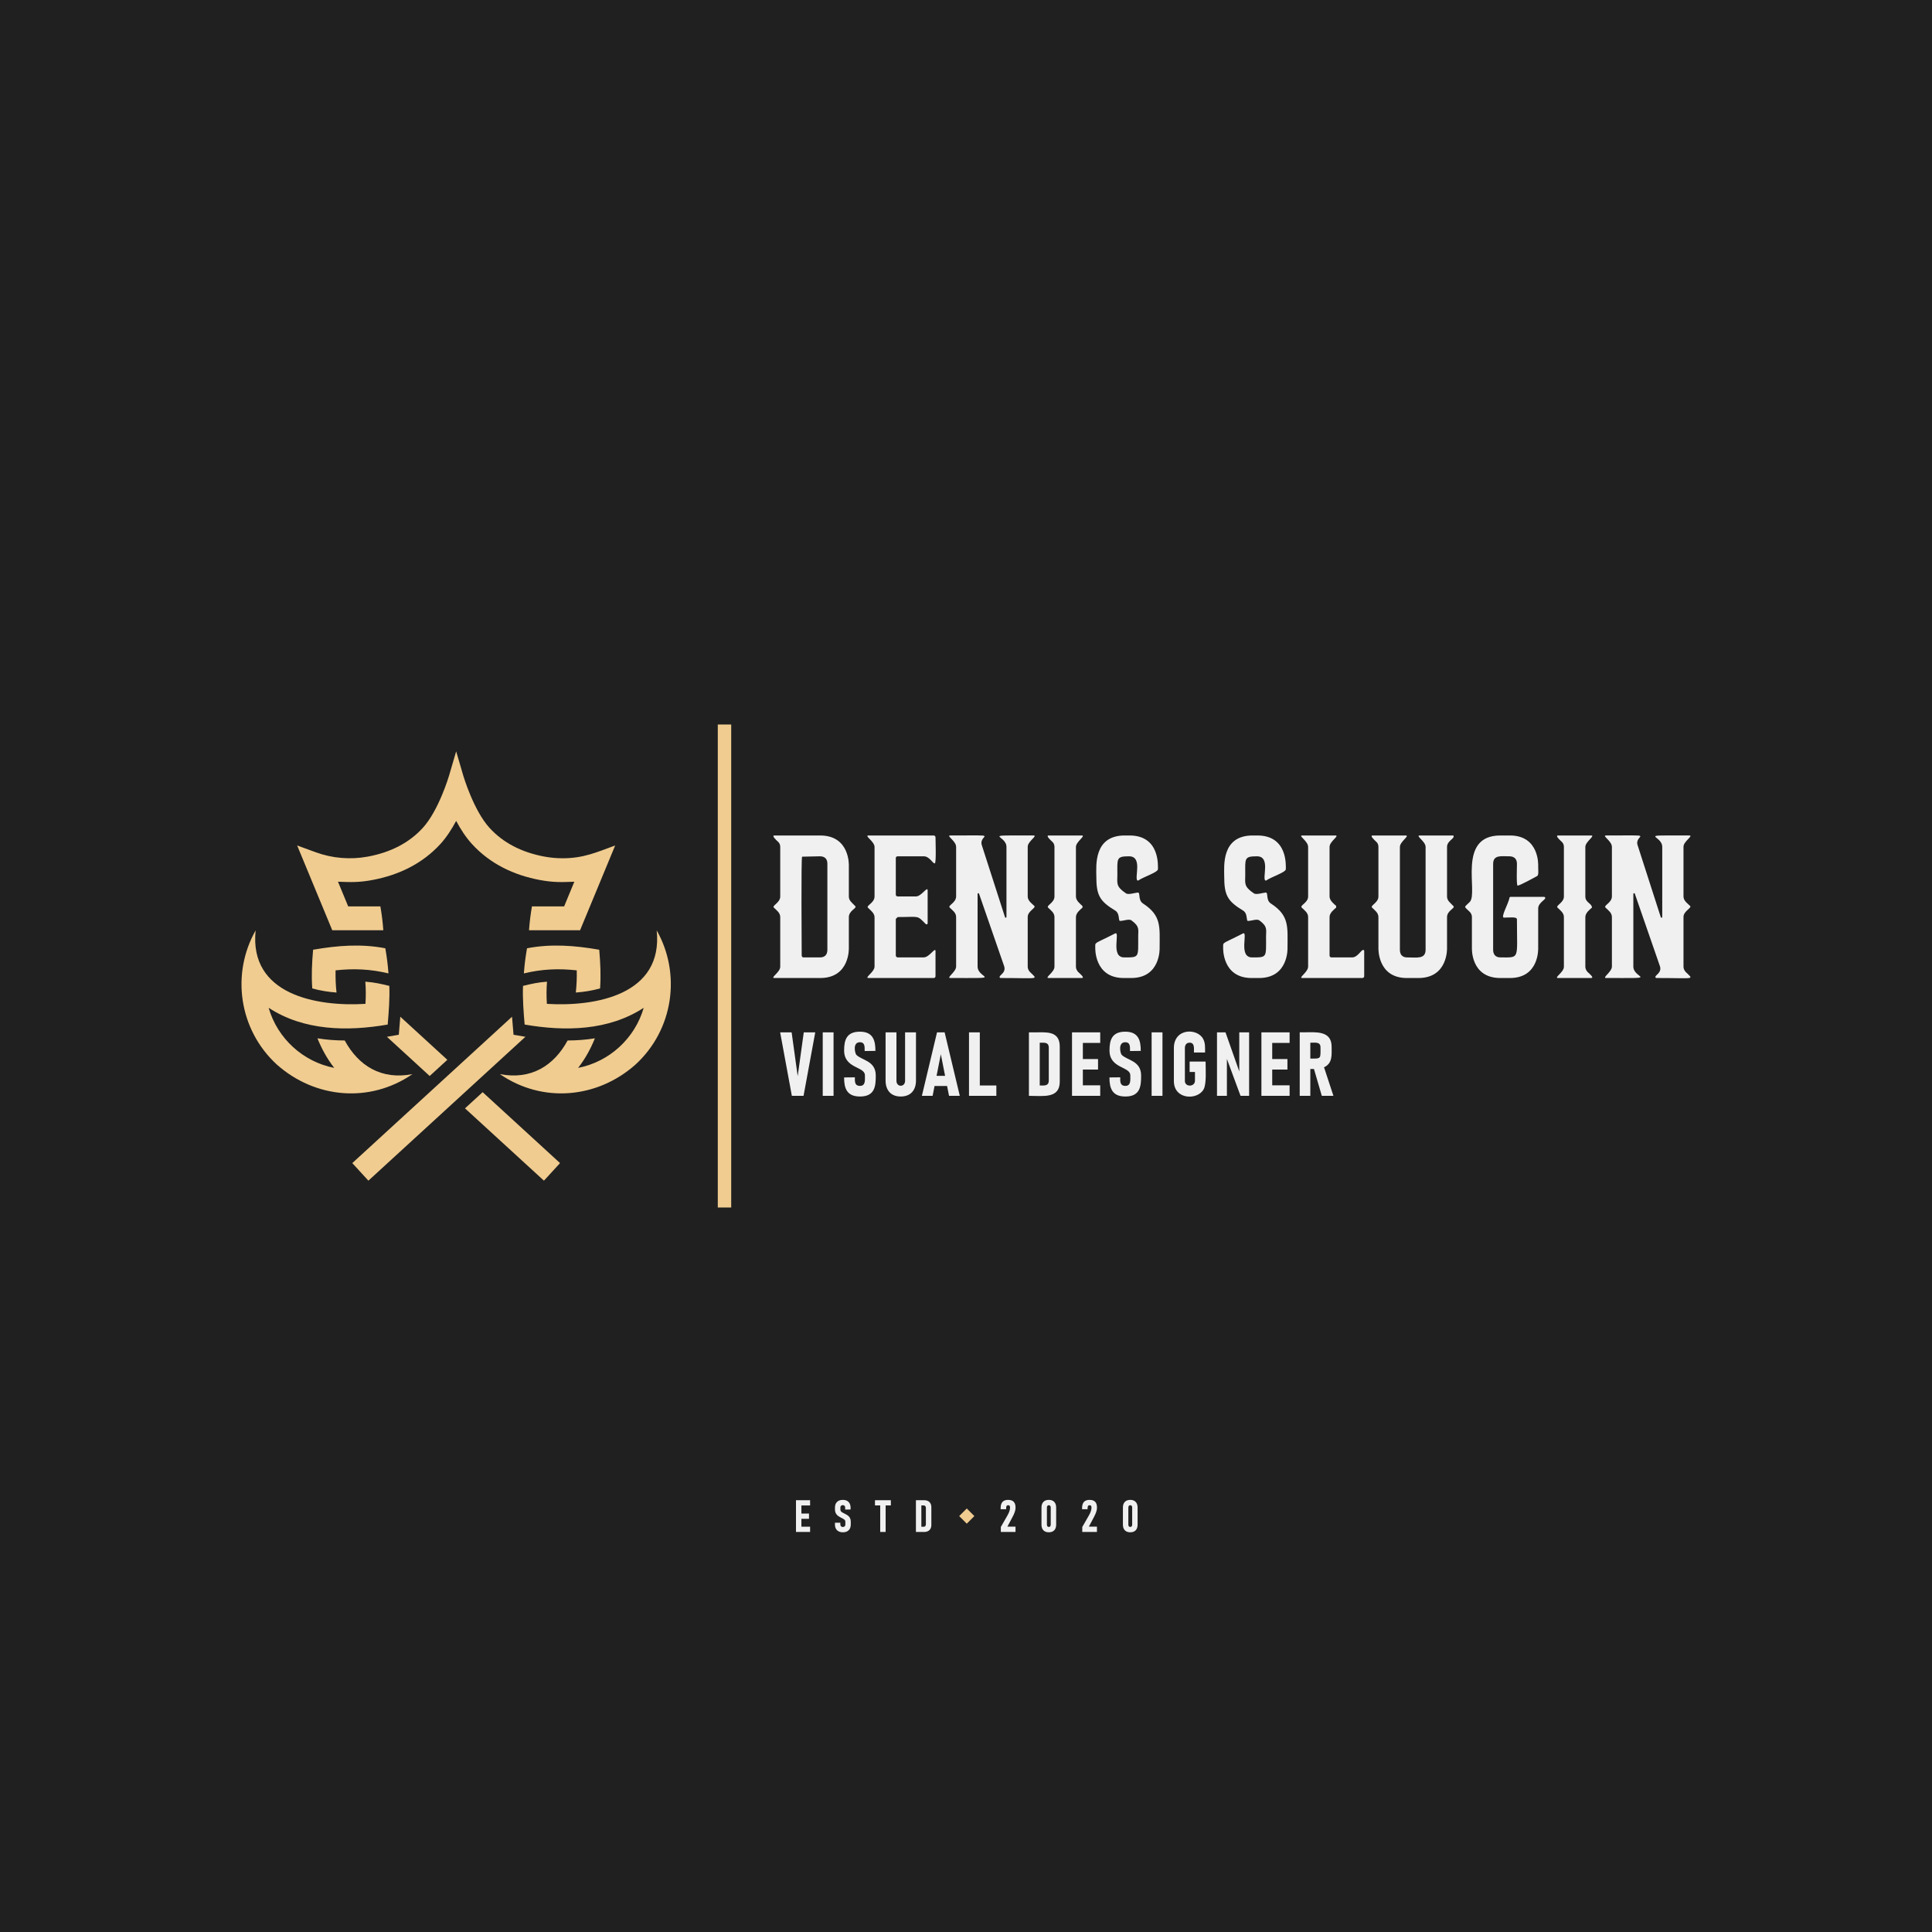 <?xml version="1.0" encoding="UTF-8"?>
<svg xmlns="http://www.w3.org/2000/svg" viewBox="0 0 8640 8640">
	<style>
		.dark {fill: #202020;}
		.light {fill: #f0f0f0;}
		.brand {fill: #f0cc90;}
	</style>
	<rect class="dark" x="0" y="0" width="8640" height="8640"/>
	<path class="brand" d="M1701.12,4053.36h-144l-45.6-110.28c58.2,2.4,94.08,3.36,152.88-7.44,117.48-21.72,223.92-72.48,305.16-161.28,27-29.64,50.4-65.76,70.44-103.2,19.92,37.44,43.44,73.44,70.44,103.08,81.24,88.92,187.56,139.68,305.04,161.4,58.92,10.8,94.68,9.84,153,7.44l-45.6,110.28h-144c-6.6,39.12-10.08,67.32-13.08,106.68h228.36l156.96-379.08c-83.52,30.6-141.6,57.24-235.08,57.24-27.36,0-54.6-2.52-81.12-7.44-102.48-18.96-185.28-62.16-245.76-128.52-71.28-77.88-116.88-231.96-117.36-233.52l-31.8-108.72-31.8,108.72c-.48,1.56-46.08,155.64-117.48,233.64-60.48,66.24-143.16,109.44-245.76,128.4-77.76,14.4-158.52,7.8-232.68-19.32l-83.4-30.48,156.96,379.08h228.36c-3-39.36-6.48-67.56-13.08-106.68h0Zm978.72,193.92c-110.76-19.32-216.12-27.12-323.04-6.48-7.2,42.12-10.92,71.16-14.04,112.32,80.28-19.32,154.2-22.68,236.52-13.68,.72,33.12-.6,66.36-4.2,99.24,36.6-2.64,73.08-8.52,108.48-18.36,4.2-58.68,1.32-113.52-3.72-173.04h0Zm-390,299.52l-714.36,654.6,72,78.6,702.24-643.44c-17.76-2.88-35.4-6-53.16-9.12-2.28-26.88-4.68-53.76-6.72-80.64h0Zm155.88-57.48c-2.28-33.84-2.16-66.12,.48-99.24-42.24,3.36-66.96,9.12-107.28,18.84-2.16,57.72,2.4,115.44,7.32,172.92,179.64,31.08,374.64,28.32,532.44-75-39.36,136.92-153.6,241.56-293.4,268.8,31.32-39.84,56.16-85.08,75.12-132.24-40.56,6.6-81,9.6-122.04,9.72-61.32,112.68-163.2,177.48-303,150.36,191.16,131.52,435.72,108.84,606.36-42.48,170.88-156.6,204.72-406.8,95.04-600.24,30.12,287.4-272.04,342-491.04,328.56h0Zm-1045.56-242.04c110.76-19.32,216.12-27.12,323.04-6.48,7.2,42.12,10.92,71.16,14.04,112.32-80.28-19.32-154.2-22.68-236.52-13.68-.72,33.12,.6,66.36,4.2,99.24-36.6-2.64-73.08-8.52-108.48-18.36-4.2-58.68-1.32-113.52,3.72-173.04h0Zm390,299.52l210.36,192.72-78.96,72.36-191.28-175.32c17.76-2.88,35.4-6,53.16-9.12,2.28-26.88,4.68-53.76,6.72-80.64h0Zm368.28,337.44l346.08,317.16-72,78.6-353.04-323.4,78.96-72.36h0Zm-524.16-394.92c2.28-33.84,2.16-66.12-.48-99.24,42.24,3.36,66.96,9.12,107.28,18.84,2.16,57.72-2.4,115.44-7.32,172.92-179.64,31.08-374.64,28.32-532.44-75,39.36,136.92,153.6,241.56,293.4,268.8-31.32-39.84-56.16-85.08-75.12-132.24,40.56,6.6,81,9.6,122.04,9.72,61.32,112.68,163.2,177.48,303,150.36-191.16,131.52-435.72,108.84-606.36-42.48-170.88-156.6-204.72-406.8-95.04-600.24-30.12,287.4,272.04,342,491.04,328.56h0Z"/>
	<rect class="brand" x="3210" y="3240" width="60" height="2160"/>
	<path class="light" d="M3824.64,4052.16c-13.2-14.28-28.56-24-28.56-42.72v-138.48s5.76-134.64-128.28-134.64h-204.24c-14.4,0,6.6,19.56,16.2,28.32,6.6,5.76,9.48,14.28,9.48,22.8v222c0,27.72-37.8,40.2-28.56,49.44,12.48,12.24,28.56,22.92,28.56,42.6v222c0,24.96-46.92,50.28-25.68,50.28h204.24c134.04,0,128.28-134.76,128.28-134.76v-137.52c0-30,38.04-39.84,28.56-49.32h0Zm-283.44,848.52l-52.32-283.92h51.36l27.12,196.08,27.12-196.08h51.36l-52.32,283.92h-52.32Zm1108.56-46.44c18.6,0,40.44,4.32,40.44-22.68v-145.68c0-26.76-21.12-22.68-40.44-22.68v191.04h0Zm-16.2-237.48c45,0,105.72-7.56,105.72,63.6v156.72c0,76.8-72.84,63.6-137.88,63.6v-283.92h32.16Zm-905.88,0v283.92h-48.36v-283.92h48.36Zm118.32,286.92c-60,0-71.16-38.16-71.16-85.32l48.24-.48c0,15.6-2.88,38.28,22.8,38.28s22.08-26.4,22.08-47.4c0-40.08-93-29.28-93-111.12,0-46.92,11.04-83.88,70.56-83.88s69.36,39.96,69.36,85.92l-48.24,.6c0-15.48,3-39.36-21.12-39.36-33.96,0-21.84,50.04-16.08,56.16,23.76,25.2,87,25.68,87,92.88,0,44.76-2.28,93.72-70.44,93.72h0Zm182.16,0c-43.68,0-67.8-27.84-67.8-71.64v-215.28h48.6v216.6c0,29.76,38.64,29.4,38.64,0v-216.6h48.72v215.28c0,43.92-24.36,71.64-68.16,71.64Zm94.56-3l67.68-283.92h34.08l67.8,283.92h-48.12l-8.76-44.04h-56.04l-8.64,44.04h-48Zm103.8-89.4l-19.08-96.72-19.08,96.72h38.16Zm106.92,89.4v-283.92h48.36v237.48h73.92v46.44h-122.28Zm460.68,0v-283.92h126.12v47.28h-77.64v72h67.92v47.04h-67.92v70.44h77.64v47.16h-126.12Zm238.68,3c-60,0-71.28-38.16-71.28-85.32l48.24-.48c0,15.6-2.88,38.28,22.92,38.28s22.08-26.4,22.08-47.4c0-40.08-93-29.28-93-111.12,0-46.92,11.04-83.88,70.56-83.88s69.24,39.96,69.24,85.92l-48.24,.6c0-15.48,3.12-39.36-21-39.36-33.96,0-21.96,50.04-16.2,56.16,23.88,25.2,87,25.68,87,92.88,0,44.76-2.28,93.72-70.32,93.72h0Zm165.84-286.92v283.92h-48.48v-283.92h48.48Zm121.44,130.68h71.4c0,34.56,4.68,98.28-8.4,123.24-26.16,50.28-133.44,48.72-133.44-36.36v-147.24c0-89.88,105.24-90.6,131.16-40.56,9.84,18.84,8.28,38.64,8.28,60.24h-49.8c0-17.76,4.08-43.92-19.32-43.92-14.28,0-21.12,10.44-21.12,24.24v147.24c0,27.6,45.12,27.48,45.12-1.56v-38.88h-23.88v-46.44h0Zm122.4,153.12v-283.8h38.04l61.56,174.72v-174.72h44.04v283.8h-38.4l-60.96-165v165h-44.28Zm198.6,.12v-283.92h126.12v47.28h-77.76v72h68.04v47.04h-68.04v70.44h77.76v47.16h-126.12Zm218.76-166.56c49.56,0,45.48,1.92,45.48-50.4,0-25.56-23.64-20.64-45.48-20.64v71.04Zm-25.8-117.6c48.48,0,121.08-9,121.08,64.44,0,35.88,5.04,73.8-33.96,92.04l42,127.68h-51.96l-35.04-120.12h-16.32v120.12h-47.4v-284.16h21.6Zm-2133.96-369.84c0,32.16-21.84,34.92-34.2,34.92h-73.08c-4.8,0-7.56-4.68-7.56-8.52,0-42.48-3.12-435.36,1.8-441.96l78.84-1.68c12.36,0,34.2,2.88,34.2,34.08v383.16h0Zm2057.76-7.68c0-92.88,9.36-144.12-74.16-198.24-24.36-15.72-10.32-50.28-23.64-49.2-12.96,1.08-42,10.8-52.32,3.84-46.56-31.44-38.88-44.64-38.88-83.52,0-72.72-6-82.44,52.2-82.44,61.8,0,23.64,94.56,37.08,108,1.92,0,3.72,.96,4.68,0,20.52-14.88,87.48-36.36,87.48-50.16,0-15.48,9.12-150.96-127.32-150.96h-20.88c-141.24,0-127.32,138.12-127.32,182.28,0,83.4,13.32,110.76,84.48,153.6,20.16,12.24,13.8,40.08,20.04,46.32,19.56,0,42.48-11.04,53.16-1.92,37.08,26.64,29.4,41.88,29.4,70.2,0,96.24,6.12,94.8-62.64,94.8-63.36,0-15.6-119.88-40.92-107.04-97.56,50.16-87.72,36.48-88.32,63.48,0,0-5.64,135.72,127.32,135.72h33.24c132.96,0,127.32-134.76,127.32-134.76h0Zm-1743.24-409.56h116.88c26.28,0,41.28,35.4,49.32,31.32,6.6-3.24,2.88-102.48,2.88-115.92,0-4.68-3.84-8.52-7.56-8.52h-291.72c-21.36,0,26.64,26.4,26.64,51.36v221.28c0,29.4-38.88,40.92-29.4,50.4,11.04,11.16,29.4,24.24,29.4,42.72v220.44c0,24.72-47.88,51.24-26.64,51.24h291.72c3.72,0,7.56-3.72,7.56-7.56v-111.96c0-22.44-26.52,27.36-53.16,27.36h-115.92c-4.32,0-8.52-3.96-8.52-8.4v-163.68l8.52-8.4c100.32,0,84.6-9.6,125.4,31.2,3.48,3.48,8.52,.48,8.52-2.88v-147c0-22.08-27.48,26.52-52.2,26.52h-81.72c-4.8,0-8.52-3.72-8.52-7.56v-164.4c0-4.68,3.72-7.56,8.52-7.56h0Zm590.88,516.84c-5.64-6.72-9.48-14.28-9.48-22.8v-222.96c0-26.52,38.76-40.32,29.4-49.32-10.08-9.6-29.4-22.92-29.4-41.76v-222.96c0-24.24,47.04-50.16,25.68-50.16-244.44,0-120.72-5.28-120.72,51.12v313.08c0,3.48-4.68,5.88-6.6,.96-19.92-62.52-83.64-259.8-103.56-321.6-16.8-51,95.16-43.56-140.64-43.56-21.24,0,25.68,23.88,25.68,51.12v221.04c0,29.52-38.52,40.32-28.56,50.4,13.2,13.08,28.56,22.8,28.56,42.6v221.04c0,24.24-45.84,51.24-25.68,51.24,247.2,0,121.68,4.8,121.68-51.24v-324.48c0-3.36,4.44-5.88,6.6-.96,20.88,60.84,90.24,260.04,112.08,323.52,10.44,30.96-24.6,40.92-19.92,50.28,.96,1.92,1.92,2.88,4.68,2.88,175.8,0,167.04,9.36,130.2-27.48h0Zm215.64,0c-5.64-6.72-9.48-14.28-9.48-22.8v-222c0-19.56,20.64-34.56,29.4-42.6v-6.72c-11.04-11.04-29.4-24.24-29.4-42.72v-222c0-23.76,46.68-51.12,25.68-51.12h-147.24c-14.52,0,6.72,19.68,16.08,28.32,6.72,5.76,9.48,14.28,9.48,22.8v222c0,27.72-37.68,40.2-28.44,49.44,12.6,12.6,28.44,23.04,28.44,42.6v222c0,24.96-46.92,50.28-25.56,50.28h147.24c16.8,0-10.68-21.96-16.2-27.48h0Zm364.8-107.28c0-92.88,9.36-144.12-74.04-198.24-24.36-15.72-10.44-50.28-23.76-49.2-12.96,1.08-41.88,10.8-52.32,3.84-46.56-31.44-38.88-44.64-38.88-83.52,0-72.72-5.88-82.44,52.2-82.44,61.8,0,23.64,94.56,37.08,108,1.92,0,3.84,.96,4.68,0,20.64-14.88,87.48-36.36,87.48-50.16,0-15.48,9.12-150.96-127.32-150.96h-20.88c-141.24,0-127.32,138.12-127.32,182.28,0,83.4,13.32,110.76,84.6,153.6,20.04,12.24,13.68,40.08,19.92,46.32,19.56,0,42.48-11.04,53.16-1.92,37.08,26.64,29.52,41.88,29.52,70.2,0,96.24,6,94.8-62.76,94.8-63.24,0-15.6-119.88-40.8-107.04-97.68,50.16-87.84,36.48-88.44,63.48,0,0-5.64,135.72,127.32,135.72h33.24c133.08,0,127.32-134.76,127.32-134.76Zm912,9.6c-9.6-4.92-24.6,33-51.24,33h-93.12c-3.84,0-7.68-3.72-7.68-8.52v-172.56c0-18.6,21.48-34.32,29.52-41.64v-7.68c-8.04-7.32-29.52-23.16-29.52-41.76v-222c0-25.2,47.04-51.12,25.68-51.12h-147.24c-21.24,0,25.68,24.24,25.68,51.12v222c0,28.08-38.52,39.48-28.56,49.44,12,11.76,28.56,23.04,28.56,41.64v222c0,25.92-46.08,51.24-25.68,51.24h267.96c3.72,0,8.52-2.88,8.52-7.56v-113.88c0-1.92-.96-3.72-2.88-3.72h0Zm401.88-196.44c-13.2-14.28-28.56-24-28.56-42.72v-222c0-27,32.4-35.88,29.52-48.24,0-1.92-1.92-2.88-3.84-2.88h-147.24c-21.96,0,25.68,25.8,25.68,51.12v459.24c0,43.8-38.52,34.92-81.72,34.92-11.4,0-33.24-2.76-33.24-34.92v-459.24c0-23.88,46.68-51.12,25.68-51.12h-147.24c-14.52,0,6.6,19.56,16.08,28.32,6.72,5.76,9.48,14.28,9.48,22.8v222c0,27.72-37.8,40.2-28.44,49.44,12.36,12.24,28.44,23.04,28.44,42.6v137.52s-5.64,134.76,127.32,134.76h51.36c133.92,0,128.16-134.76,128.16-134.76v-137.52c0-30,38.04-39.84,28.56-49.32Zm410.4-38.4c-.96-.96-2.88-2.88-4.8-2.88h-150.12c-2.76,0-4.68,1.92-4.68,3.84-4.68,26.64-41.28,88.92-24.72,88.92,25.56,0,57.96-4.92,57.96,7.68,0,180.84,14.4,170.28-72.24,170.28-12.36,0-34.2-2.76-34.2-34.92v-383.04c0-41.64,36.24-34.2,71.28-34.2,12.36,0,35.16,2.88,35.16,34.2,0,10.32-3,95.52,2.88,96.84,6.84,1.68,81.36-39.24,87.36-42.72,8.4-4.92,4.32-26.64,4.8-46.56,0,0,6.6-134.88-126.36-134.88h-42.84c-196.32,0-97.2,257.04-136.8,297.24-26.76,27.24-27.96,16.68,0,44.4,5.76,5.76,9.6,14.28,9.6,22.8v138.24s-6.72,134.76,127.2,134.76h42.84c132.96,0,126.36-134.76,126.36-134.76v-176.04c0-27.24,36.12-39.6,31.32-49.2h0Zm189,332.52c-5.64-6.72-9.48-14.28-9.48-22.8v-222c0-19.56,20.76-34.56,29.52-42.6,0-19.32-29.52-21.84-29.52-49.44v-222c0-23.76,46.68-51.12,25.68-51.12h-147.24c-14.52,0,6.72,19.68,16.08,28.32,6.72,5.76,9.6,14.28,9.6,22.8v222c0,27.72-37.8,40.2-28.56,49.44,12.6,12.6,28.56,23.04,28.56,42.6v222c0,24.96-47.04,50.28-25.68,50.28h147.24c16.8,0-10.56-21.96-16.2-27.48h0Zm438.96,0c-5.76-6.72-9.48-14.28-9.48-22.8v-222.96c0-26.52,38.76-40.32,29.4-49.32-10.08-9.6-29.4-22.92-29.4-41.76v-222.96c0-24.24,47.04-50.16,25.56-50.16-244.32,0-120.6-5.28-120.6,51.12v313.08c0,3.48-4.68,5.88-6.6,.96-20.04-62.52-83.64-259.8-103.56-321.6-16.8-51,95.16-43.56-140.64-43.56-21.24,0,25.68,23.88,25.68,51.12v221.04c0,29.52-38.52,40.32-28.56,50.4,13.2,13.08,28.56,22.8,28.56,42.6v221.04c0,24.24-45.96,51.24-25.68,51.24,247.08,0,121.56,4.8,121.56-51.24v-324.48c0-3.36,4.56-5.88,6.72-.96,20.88,60.84,90.24,260.04,112.08,323.52,10.44,30.96-24.72,40.92-19.92,50.28,.96,1.92,1.8,2.88,4.68,2.88,175.8,0,167.04,9.36,130.2-27.48h0Z"/>
	<rect class="brand" x="4299.45" y="6756" width="48" height="48" transform="translate(-3527.87 5042.96) rotate(-45)"/>
	<path class="light" d="M3559.68,6851.04v-142.08h63.12v23.64h-38.88v36.12h33.96v23.52h-33.96v35.16h38.88v23.64h-63.12Zm916.08,0v-22.2l28.56-49.8c4.44-7.56,7.56-14.28,9.6-20.28,2.04-5.88,3-11.04,3-15.36v-1.8c0-3.48-.6-6-1.92-7.68-1.32-1.68-3.36-2.52-6.24-2.52-3.24,0-5.52,.96-6.96,3.12-1.56,2.04-2.28,5.28-2.28,9.72v5.16h-24.6v-5.16c0-12.36,2.76-21.6,8.28-27.6,5.52-6.12,13.8-9.12,25.08-9.12s19.56,2.88,25.08,8.52c5.4,5.64,8.16,14.16,8.16,25.56v1.92c0,5.16-1.08,11.16-3.36,18s-5.76,14.52-10.44,23.16l-22.56,42.48h36.24v23.88h-65.64Zm214.56,1.44c-10.32,0-18.48-3-24.12-8.88-5.76-6-8.64-14.4-8.64-25.32v-76.56c0-10.8,2.88-19.32,8.64-25.2,5.76-6,13.8-9,24.12-9s18.48,3,24.24,9c5.76,5.88,8.64,14.4,8.64,25.2v76.56c0,10.92-2.88,19.32-8.64,25.32-5.64,5.88-13.8,8.88-24.24,8.88Zm0-23.88c2.76,0,4.8-.84,6.36-2.64,1.56-1.92,2.28-4.44,2.28-7.68v-76.56c0-3.24-.72-5.76-2.28-7.56-1.56-1.92-3.6-2.76-6.36-2.76-2.52,0-4.68,.84-6.24,2.76-1.56,1.8-2.28,4.32-2.28,7.56v76.56c0,3.24,.72,5.76,2.28,7.68,1.56,1.8,3.6,2.64,6.24,2.64Zm149.64,22.44v-22.2l28.56-49.8c4.44-7.56,7.68-14.28,9.6-20.28,2.04-5.88,3-11.04,3-15.36v-1.8c0-3.48-.6-6-1.92-7.68-1.32-1.68-3.36-2.52-6.24-2.52-3.24,0-5.52,.96-6.96,3.12-1.44,2.04-2.28,5.28-2.28,9.72v5.16h-24.6v-5.16c0-12.36,2.88-21.6,8.28-27.6,5.52-6.12,13.92-9.12,25.08-9.12s19.56,2.88,25.08,8.52c5.52,5.64,8.16,14.16,8.16,25.56v1.92c0,5.16-1.08,11.16-3.36,18s-5.76,14.52-10.32,23.16l-22.56,42.48h36.12v23.88h-65.64Zm214.68,1.44c-10.44,0-18.6-3-24.24-8.88-5.76-6-8.64-14.4-8.64-25.32v-76.56c0-10.8,2.88-19.32,8.64-25.2,5.76-6,13.8-9,24.24-9s18.36,3,24.12,9c5.76,5.88,8.64,14.4,8.64,25.2v76.56c0,10.92-2.88,19.32-8.52,25.32-5.76,5.88-13.8,8.88-24.24,8.88h0Zm0-23.88c2.64,0,4.68-.84,6.24-2.64,1.56-1.92,2.28-4.44,2.28-7.68v-76.56c0-3.24-.72-5.76-2.28-7.56-1.56-1.92-3.6-2.76-6.24-2.76s-4.8,.84-6.24,2.76c-1.56,1.8-2.4,4.32-2.4,7.56v76.56c0,3.24,.72,5.76,2.28,7.68,1.56,1.8,3.6,2.64,6.36,2.64Zm-1285.08,23.88c-7.44,0-13.92-1.44-19.2-4.2s-9.36-6.72-12.24-11.88c-2.76-5.28-4.2-11.52-4.2-18.96v-7.68l24.12-.12v7.56c0,3.6,.96,6.36,3,8.52,2.04,2.04,4.8,3,8.4,3s6.24-.96,8.16-3,2.88-4.8,2.88-8.28v-12.48c0-2.88-.84-5.4-2.64-7.32-1.68-2.04-3.96-3.72-6.84-5.4-2.88-1.56-5.88-3.12-9.24-4.8-3.24-1.68-6.48-3.48-9.72-5.52-3.36-1.92-6.36-4.44-9-7.2-2.76-2.88-4.92-6.36-6.6-10.44-1.56-4.08-2.4-9-2.4-14.88v-7.32c0-10.92,3-19.44,9.24-25.44,6.12-6.12,14.76-9.12,26.04-9.12s19.32,3.12,25.44,9.24,9.12,14.64,9.12,25.8v7.92l-24.12,.36v-8.16c0-3.6-.84-6.48-2.76-8.52-1.8-2.04-4.44-3.12-7.68-3.12-3.6,0-6.24,.96-8.28,2.88-1.92,1.8-2.76,4.32-2.76,7.68v9.36c0,3.36,.96,6.12,2.88,8.16,2.04,2.16,4.56,4.08,7.68,5.64,3.24,1.56,6.6,3.36,10.08,5.16,3.12,1.56,6.12,3.24,9.12,5.16,3,1.8,5.76,3.96,8.28,6.6s4.56,5.88,6.12,9.72c1.44,3.72,2.28,8.52,2.28,14.16v11.88c0,11.04-3.12,19.68-9.24,25.8-6.12,6.12-14.76,9.24-25.92,9.24h0Zm166.8-1.44v-118.8h-23.4v-23.28h71.04v23.28h-23.4v118.8h-24.24Zm183.96-23.28h10.08c3.24,0,5.76-.96,7.56-3,1.68-2.04,2.64-4.8,2.64-8.28v-72.96c0-3.48-.96-6.36-2.64-8.28-1.8-2.04-4.32-3-7.56-3h-10.08v95.52Zm-8.04-118.8h20.52c10.32,0,18.24,2.88,23.88,8.4,5.64,5.64,8.4,13.44,8.4,23.52v78.24c0,6.72-1.32,12.48-3.84,17.16-2.52,4.8-6.24,8.52-11.04,10.92-4.8,2.52-10.68,3.84-17.52,3.84h-36.6v-142.08h16.2Z"/>
</svg>